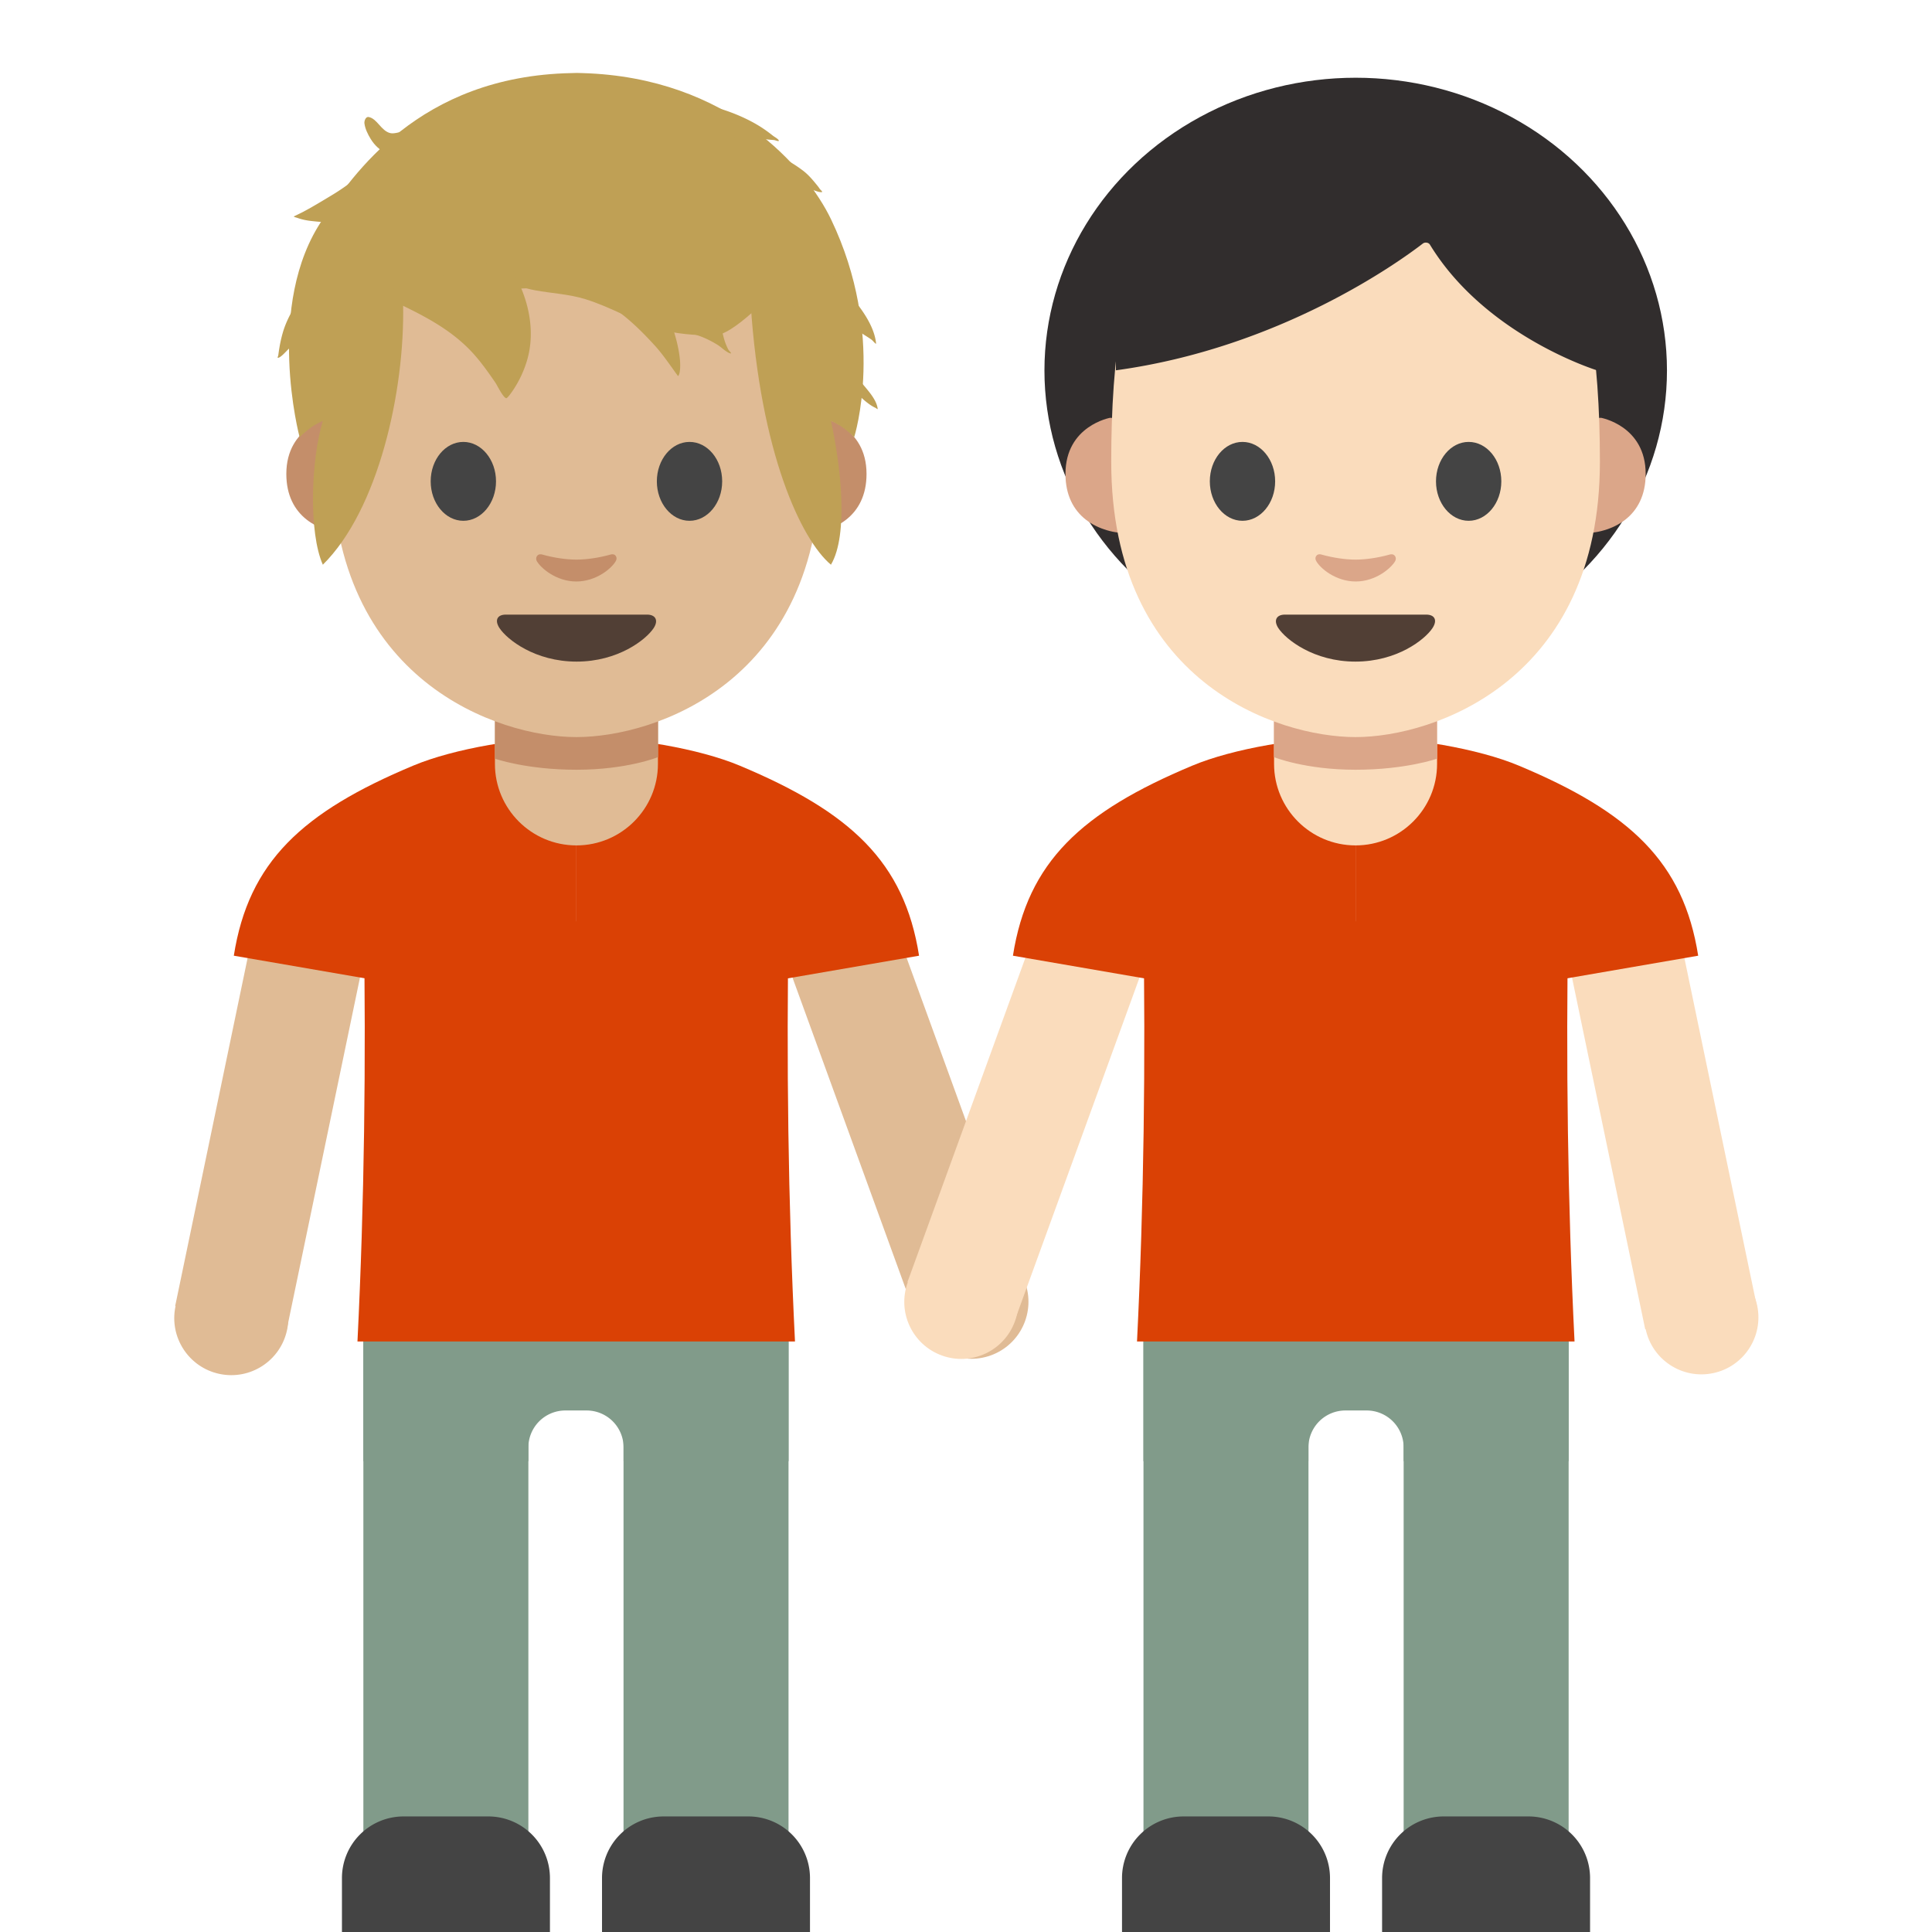 <svg xmlns="http://www.w3.org/2000/svg" viewBox="0 0 128 128" style="fill-rule:evenodd;clip-rule:evenodd;stroke-linejoin:round;stroke-miterlimit:1.414"><ellipse cx="64" cy="45.9" rx="42" ry="39.5" style="fill:#312d2d" transform="matrix(.491 0 0 .491 58.395 2.008)"/><path style="fill:#e0bb95" d="M51.68 62.502l7.097-2.583 9.102 25.02-7.099 2.581z"/><circle cx="78.29" cy="84.276" r="3.7" style="fill:#e0bb95" transform="rotate(-19.99 72.712 130.33) scale(1.021)"/><path style="fill:#e0bb95" d="M17.03 60.466l7.394 1.54-5.423 26.064-7.395-1.54z"/><circle cx="78.29" cy="84.276" r="3.7" style="fill:#e0bb95" transform="rotate(11.755 41.394 -227.133) scale(1.021)"/><path d="M38.19 48.834c3.695-.01 8.148.775 10.81 1.889 7.356 3.078 10.914 6.379 11.89 12.595l-22.7 3.918V48.834z" style="fill:#da4105;fill-rule:nonzero"/><path d="M38.19 48.834c-3.694-.01-8.147.775-10.809 1.889-7.356 3.078-10.914 6.379-11.89 12.595l22.7 3.918V48.834z" style="fill:#da4105;fill-rule:nonzero"/><path style="fill:#819b8a" d="M24.074 80.945h10.932v46.667H24.074z"/><path d="M36.435 128h-13.78v-3.573a4.082 4.082 0 014.083-4.083h5.614a4.082 4.082 0 014.083 4.083V128z" style="fill:#444;fill-rule:nonzero"/><path style="fill:#819b8a" d="M41.31 80.932h10.932v46.666H41.31z"/><path d="M39.885 128h13.779v-3.573a4.082 4.082 0 00-4.083-4.083h-5.614a4.082 4.082 0 00-4.082 4.083V128z" style="fill:#444;fill-rule:nonzero"/><path d="M38.19 56.01c-2.98 0-5.4-2.42-5.4-5.4v-4.613h10.8v4.613c0 2.98-2.42 5.4-5.4 5.4z" style="fill:#e0bb95;fill-rule:nonzero"/><path d="M43.6 50.161s-2.062.837-5.4.837c-3.337 0-5.41-.735-5.41-.735v-5.297c0-1.42.94-2.95 2.359-2.95h6.103c1.42 0 2.348 1.439 2.348 2.858v5.287zM54.43 27.675s2.98.52 2.98 3.726c0 2.827-2.174 3.95-4.348 3.95v-7.666h1.368v-.01zm-32.48 0s-2.98.52-2.98 3.726c0 2.827 2.175 3.95 4.349 3.95v-7.666H21.95v-.01z" style="fill:#c48e6a;fill-rule:nonzero"/><path d="M38.19 6.669c-12.83 0-16.188 9.952-16.188 23.925 0 14.494 10.995 18.24 16.188 18.24 5.194 0 16.189-3.644 16.189-18.24C54.389 16.621 51.03 6.67 38.19 6.67z" style="fill:#e0bb95;fill-rule:nonzero"/><path d="M32.862 31.89c0 1.44-.97 2.614-2.164 2.614-1.194 0-2.164-1.174-2.164-2.613 0-1.45.97-2.613 2.164-2.613 1.194 0 2.164 1.173 2.164 2.613m10.656 0c0 1.439.97 2.613 2.164 2.613 1.194 0 2.164-1.174 2.164-2.613 0-1.45-.97-2.613-2.164-2.613-1.194 0-2.164 1.173-2.164 2.613" style="fill:#444;fill-rule:nonzero"/><path d="M42.875 40.72h-9.37c-.54 0-.765.357-.408.898.5.755 2.348 2.215 5.103 2.215 2.756 0 4.604-1.46 5.104-2.215.347-.531.112-.898-.429-.898z" style="fill:#513f35;fill-rule:nonzero"/><path d="M40.456 36.739c-.796.224-1.623.337-2.266.337s-1.47-.113-2.266-.337c-.337-.092-.48.224-.357.439.255.449 1.276 1.347 2.613 1.347 1.347 0 2.368-.898 2.613-1.347.143-.215 0-.531-.337-.44z" style="fill:#c48e6a;fill-rule:nonzero"/><path d="M38.578 4.842s-.255-.01-.357-.01c-.112 0-.357.01-.357.01-10.165.202-14.509 6.814-16.475 9.677-3.887 5.662-1.54 14.442-1.54 14.442s.224-.224.622-.54c.429-.338.918-.532.918-.532-.797 2.6-.942 7.413 0 9.525 3.68-3.635 5.44-11.504 5.318-17.277 8.25-1.981 19.812-.825 23.027 0 .647 9.874 3.346 15.623 5.318 17.277 1.186-2.002.641-6.63 0-9.525 0 0 .48.194.919.531.408.317.622.541.622.541s2.148-6.766-1.54-14.442C53.45 11.187 48.3 5.118 38.577 4.842z" style="fill:#bfa055;fill-rule:nonzero"/><path d="M52.245 80.945H24.074v15.862h10.932v-.919a2.451 2.451 0 012.44-2.44h1.428a2.451 2.451 0 012.44 2.44v.919h10.931V80.945z" style="fill:#819b8a;fill-rule:nonzero"/><path d="M52.248 61.041c-.147 9.27-.038 18.547.422 27.835H38.16V61.041h14.088zm-28.143 0H38.16v27.835H23.683c.46-9.288.569-18.565.422-27.835z" style="fill:#da4105"/><path d="M24.923 19.403c2.138 1.047 4.363 1.948 6.094 3.666.68.673 1.253 1.481 1.792 2.266.144.209.489.951.718 1.047.08.033.38-.407.412-.452a7.25 7.25 0 00.959-1.986c.713-2.315-.064-4.867-1.464-6.801" style="fill:#bfa055"/><path d="M33.28 18.574c.714.242 1.429.524 2.173.66 1.113.203 2.234.249 3.324.585 1.683.518 3.185 1.447 4.863 1.967 1.154.358 2.385.413 3.584.452 1.385.045 3.835-2.843 5.019-3.664" style="fill:#bfa055"/><path d="M39.128 19.562c1.698.742 3.008 1.966 4.247 3.324.377.413.703.862 1.03 1.314.114.158.228.317.34.477l.177.239c.172-.157.149-.808.13-1.032-.084-.983-.393-1.937-.711-2.864M26.13 9.543c-.456.35-.795.803-1.222 1.183-.868.774-1.9 1.588-2.887 2.184-.642.387-1.293.784-1.955 1.135-.08.043-.603.296-.603.296.012.038.2.08.237.094.274.1.564.162.854.198 1.148.137 2.635.225 3.713-.266M44.438 6.67c1.841 0 4.022.618 5.622 1.534.411.235.784.496 1.154.791.076.061.357.216.382.31.03.103-.215-.017-.323-.026-.155-.013-.312-.024-.467-.044a26.136 26.136 0 00-2.103-.195c-.09-.004-.354-.047-.27-.013 1.688.686 3.273 1.148 4.758 2.27.328.248.597.553.855.87.09.11.181.217.258.336.05.075.231.215.143.225-.2.023-.453-.112-.656-.159a17.317 17.317 0 00-1.645-.307c-.24-.03-.48-.055-.72-.077-.11-.01-.392-.098-.332-.006.708 1.074 2.313 1.57 3.317 2.317.512.382.8.965 1.1 1.51.152.275.401.66.431.976.005.057-.115-.002-.172-.007a6.398 6.398 0 01-.4-.048c-.48-.07-.95-.183-1.429-.26-.077-.013-.39-.103-.45-.065-.044.027.272.431.28.44.421.5.998.83 1.444 1.303 1.053 1.121 2.658 2.783 2.826 4.394.014.13-.2-.164-.306-.239-.205-.147-.422-.275-.633-.413-.778-.51-1.464-1.118-2.359-1.413-.07-.024-.814-.245-.86-.098-.166.524.515 1.493.81 1.888.756 1.022 1.63 1.95 2.43 2.94.368.457.958 1.068 1.026 1.685.005.054-.099-.045-.147-.069a2.574 2.574 0 01-.38-.219 5.367 5.367 0 01-.765-.664c-.774-.824-1.472-1.734-2.257-2.544" style="fill:#bfa055"/><path d="M30.119 7.04c-1.062.554-2.048 1.273-3.214 1.591-.27.073-.758.253-1.038.19-.615-.139-.871-.959-1.438-1.068-.214-.041-.301.281-.286.407.044.371.224.733.416 1.047.532.87 1.393 1.189 2.33 1.465" style="fill:#bfa055"/><g><path d="M21.17 17.677c-.772 1.482-1.967 2.738-2.438 4.376a8.728 8.728 0 00-.227 1.023 9.578 9.578 0 00-.065.446c-.007.062-.08.196-.018.186.215-.034.562-.475.742-.625.569-.477 1.113-1.01 1.784-1.344" style="fill:#bfa055"/></g><g><path d="M45.508 22.038c.735.127 1.414.425 2.046.818.222.137.602.521.852.559.103.016-.111-.176-.16-.268a3.777 3.777 0 01-.228-.545c-.181-.534-.212-1.173-.593-1.616" style="fill:#bfa055"/></g><g><path style="fill:#fadcbc" d="M76.32 62.502l-7.098-2.583-9.1 25.02 7.097 2.581z"/><circle cx="78.29" cy="84.276" r="3.7" style="fill:#fadcbc" transform="scale(-1.021 1.021) rotate(-19.99 8.535 483.47)"/></g><g><path style="fill:#fadcbc" d="M110.97 60.466l-7.395 1.54L109 88.07l7.395-1.54z"/><circle cx="78.29" cy="84.276" r="3.7" style="fill:#fadcbc" transform="matrix(-.999 .208 .208 .999 173.406 -13.197)"/></g><g><path d="M89.81 48.834c-3.696-.01-8.148.775-10.81 1.889-7.356 3.078-10.914 6.379-11.891 12.595l22.7 3.918V48.834z" style="fill:#da4105;fill-rule:nonzero"/></g><g><path d="M89.81 48.834c3.694-.01 8.147.775 10.809 1.889 7.356 3.078 10.914 6.379 11.89 12.595l-22.7 3.918V48.834z" style="fill:#da4105;fill-rule:nonzero"/></g><g><path style="fill:#819b8a" d="M103.926 80.945H92.995v46.667h10.931z"/></g><g><path d="M91.566 128h13.78v-3.573a4.082 4.082 0 00-4.084-4.083H95.65a4.082 4.082 0 00-4.083 4.083V128z" style="fill:#444;fill-rule:nonzero"/></g><g><path style="fill:#819b8a" d="M86.69 80.932H75.758v46.666H86.69z"/></g><g><path d="M88.116 128h-13.78v-3.573a4.082 4.082 0 014.083-4.083h5.614a4.082 4.082 0 014.083 4.083V128z" style="fill:#444;fill-rule:nonzero"/></g><g><path d="M89.81 56.01c2.98 0 5.4-2.42 5.4-5.4v-4.613h-10.8v4.613c0 2.98 2.42 5.4 5.4 5.4z" style="fill:#fadcbc;fill-rule:nonzero"/></g><g><path d="M84.4 50.161s2.062.837 5.4.837c3.338 0 5.41-.735 5.41-.735v-5.297c0-1.42-.94-2.95-2.358-2.95h-6.104c-1.419 0-2.348 1.439-2.348 2.858v5.287z" style="fill:#dba689;fill-rule:nonzero"/></g><g><path d="M73.57 27.675s-2.98.52-2.98 3.726c0 2.827 2.174 3.95 4.349 3.95v-7.666H73.57v-.01zm32.48 0s2.98.52 2.98 3.726c0 2.827-2.174 3.95-4.348 3.95v-7.666h1.367v-.01z" style="fill:#dba689;fill-rule:nonzero"/></g><g><path d="M89.81 6.669c12.83 0 16.188 9.952 16.188 23.925 0 14.494-10.995 18.24-16.188 18.24s-16.188-3.644-16.188-18.24C73.612 16.621 76.97 6.67 89.81 6.67z" style="fill:#fadcbc;fill-rule:nonzero"/></g><g><path d="M95.138 31.89c0 1.44.97 2.614 2.164 2.614 1.194 0 2.164-1.174 2.164-2.613 0-1.45-.97-2.613-2.164-2.613-1.194 0-2.164 1.173-2.164 2.613m-10.656 0c0 1.439-.97 2.613-2.164 2.613-1.194 0-2.164-1.174-2.164-2.613 0-1.45.97-2.613 2.164-2.613 1.194 0 2.164 1.173 2.164 2.613" style="fill:#444;fill-rule:nonzero"/></g><g><path d="M85.125 40.72h9.37c.541 0 .766.357.408.898-.5.755-2.347 2.215-5.103 2.215s-4.603-1.46-5.104-2.215c-.347-.531-.112-.898.43-.898z" style="fill:#513f35;fill-rule:nonzero"/></g><g><path d="M87.544 36.739c.796.224 1.623.337 2.266.337s1.47-.113 2.266-.337c.337-.092.48.224.357.439-.255.449-1.276 1.347-2.613 1.347-1.347 0-2.368-.898-2.613-1.347-.143-.215 0-.531.337-.44z" style="fill:#dba689;fill-rule:nonzero"/></g><g><path d="M75.755 80.945h28.171v15.862H92.995v-.919a2.451 2.451 0 00-2.44-2.44h-1.429a2.451 2.451 0 00-2.44 2.44v.919h-10.93V80.945z" style="fill:#819b8a;fill-rule:nonzero"/></g><g><path d="M75.752 61.041c.147 9.27.038 18.547-.422 27.835h14.51V61.041H75.752zm28.143 0H89.84v27.835h14.477c-.46-9.288-.569-18.565-.422-27.835z" style="fill:#da4105"/></g><g><path d="M94.262 16.139c-1.586 1.223-9.469 6.912-20.331 8.395V12.87s4.687-7.452 15.938-7.452c11.25 0 15.942 7.64 15.942 7.64v11.479s-7.372-2.265-11.073-8.325c-.048-.085-.155-.14-.271-.14a.341.341 0 00-.205.066z" style="fill:#312d2d;fill-rule:nonzero"/></g></svg>